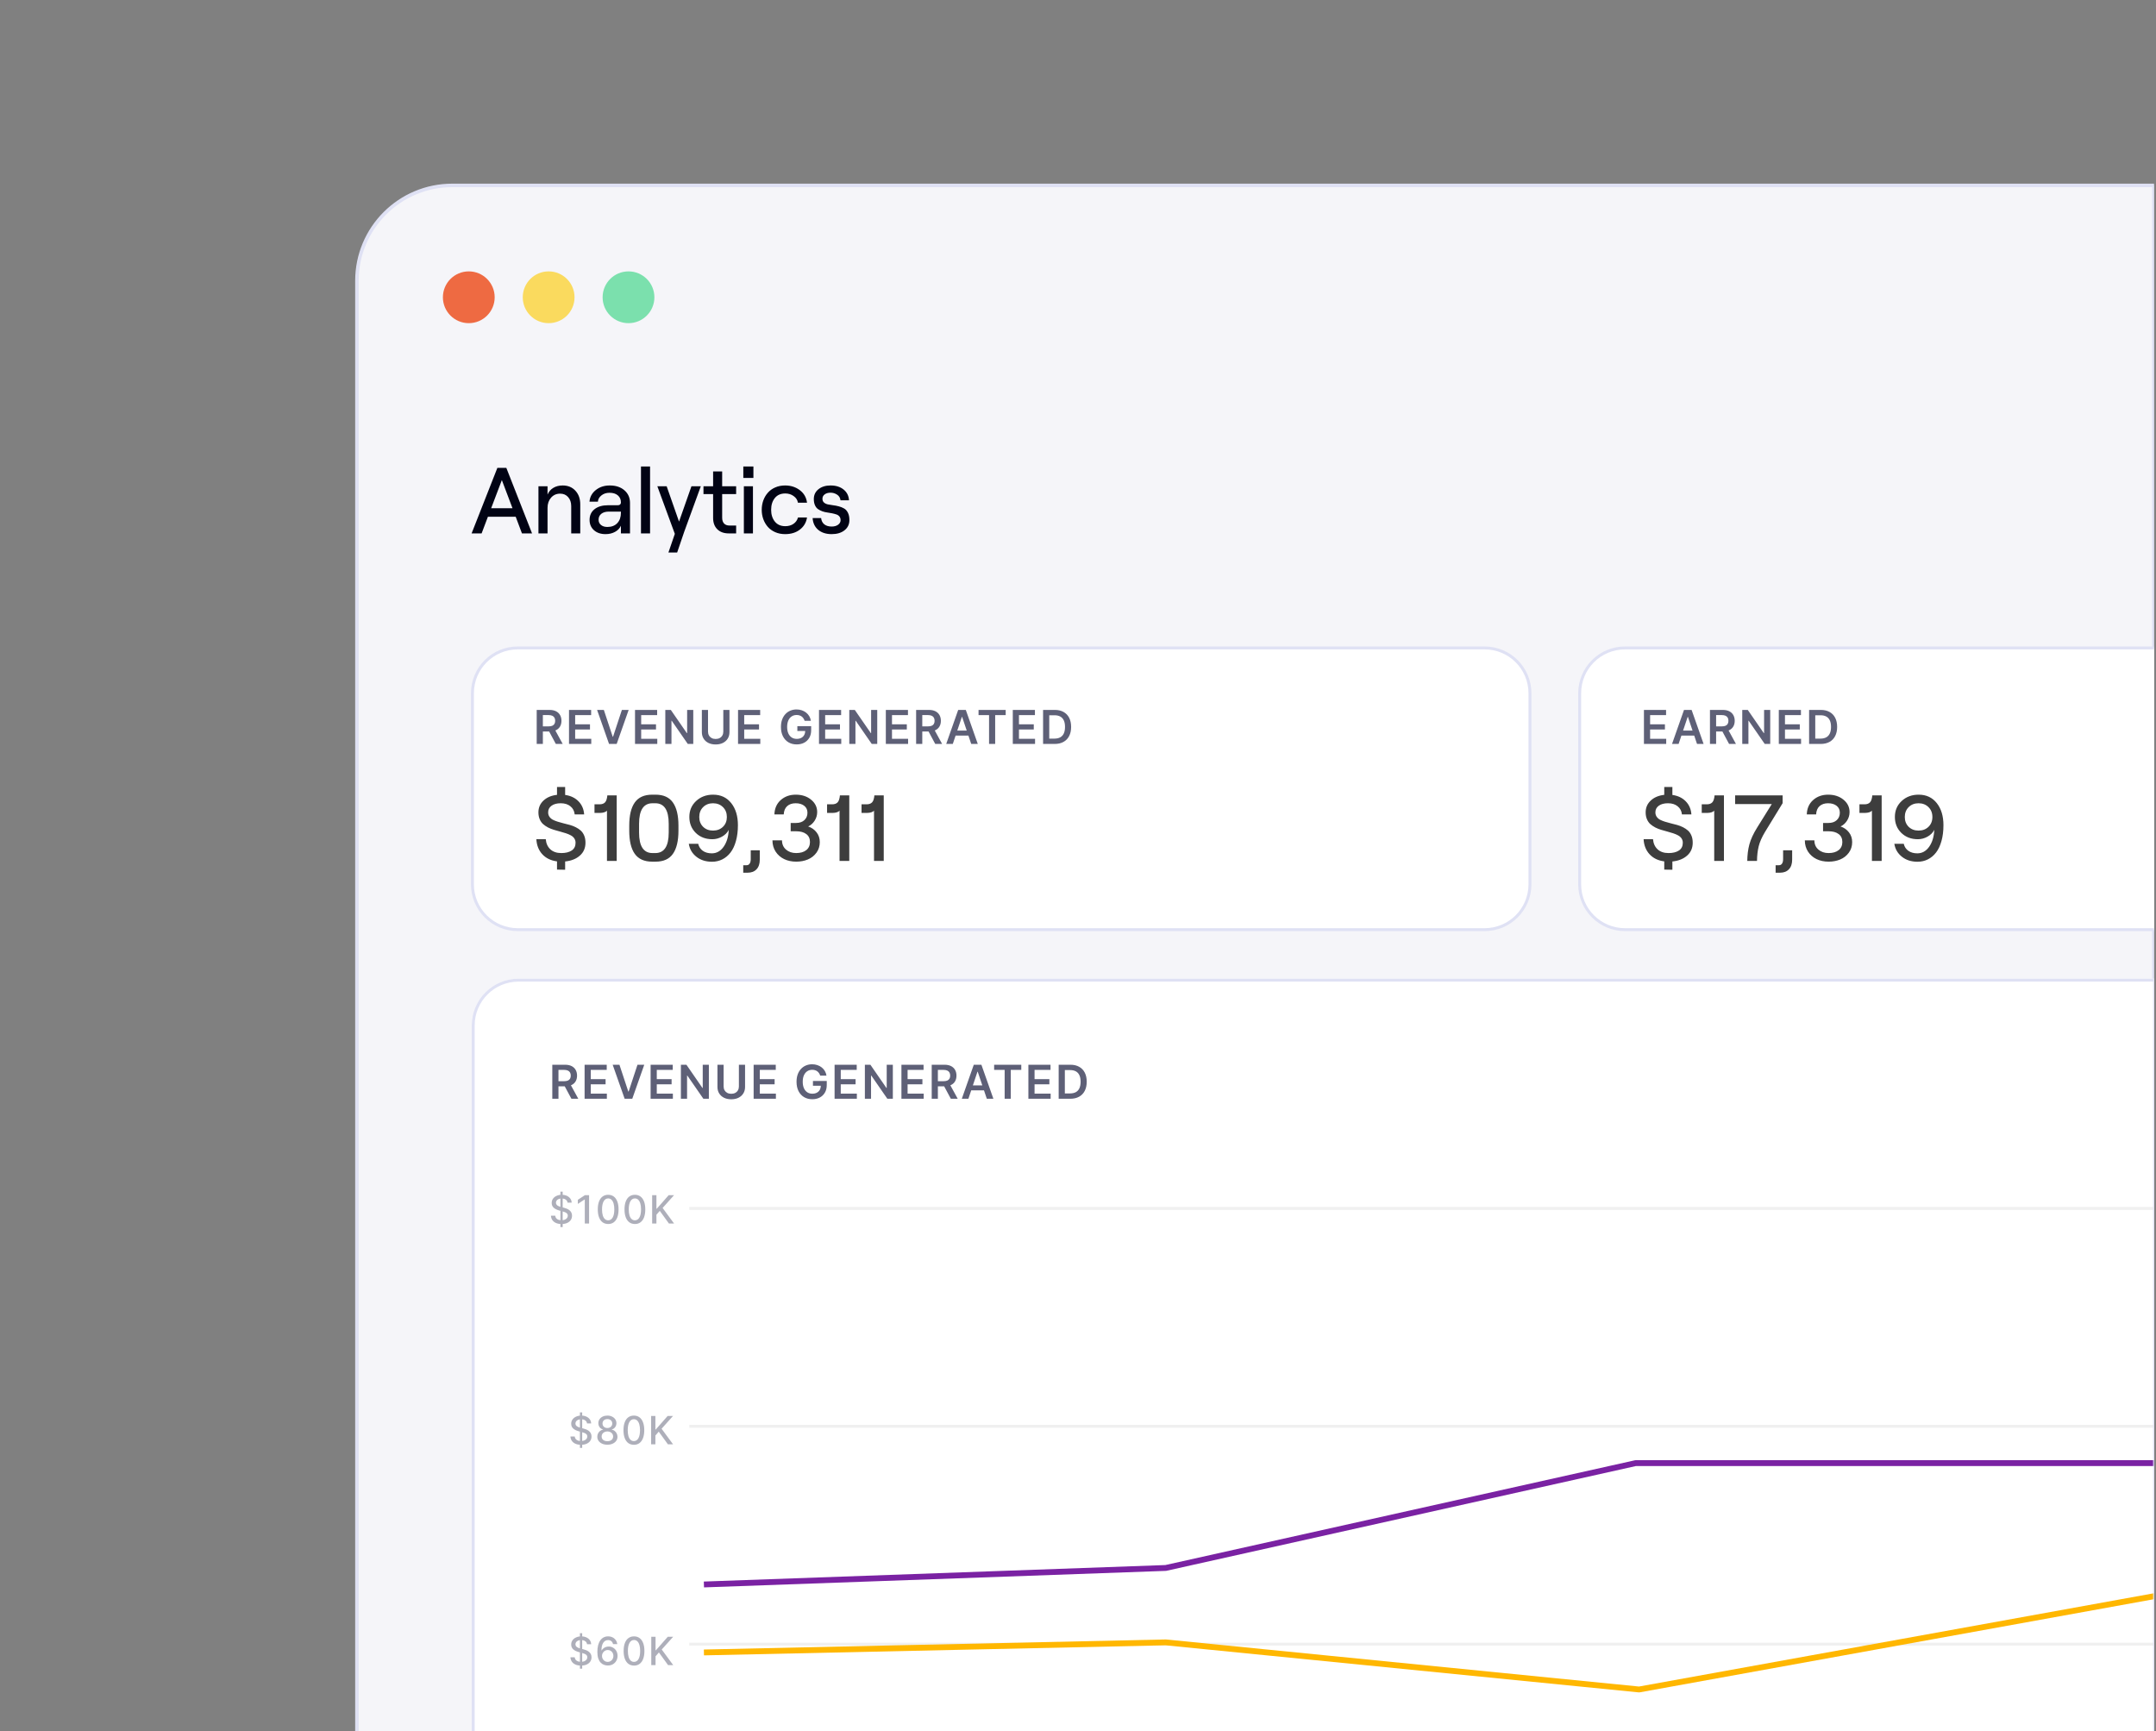 <svg width="553" height="444" viewBox="0 0 553 444" fill="none" xmlns="http://www.w3.org/2000/svg">
<rect x="0" y="0" width="553" height="444" fill="#808080" stroke="none"/>
<g clip-path="url(#clip0_4034_74373)">
<path d="M552.45 48V47.55H552H116C102.497 47.55 91.55 58.497 91.55 72V446V446.45H92H552H552.45V446V48Z" fill="#F5F5F9"/>
<path d="M552.45 48V47.55H552H116C102.497 47.55 91.55 58.497 91.55 72V446V446.45H92H552H552.45V446V48Z" stroke="#DFE1F4" stroke-width="0.9"/>
<path d="M133.878 136.8L132.273 132.523H125.148L123.531 136.8H120.964L127.573 119.995H129.87L136.468 136.8H133.878ZM125.98 130.343H131.452L128.722 123.124L125.98 130.343ZM138.109 136.8V124.706H140.441V126.839C140.761 126.089 141.257 125.515 141.929 125.117C142.609 124.71 143.406 124.507 144.32 124.507C145.679 124.507 146.769 124.956 147.589 125.855C148.417 126.745 148.831 127.913 148.831 129.359V136.8H146.511V129.816C146.511 128.855 146.249 128.081 145.726 127.495C145.21 126.902 144.527 126.605 143.675 126.605C142.73 126.605 141.952 126.949 141.343 127.636C140.741 128.324 140.441 129.195 140.441 130.249V136.8H138.109ZM156.402 124.507C157.956 124.507 159.21 124.921 160.163 125.749C161.116 126.57 161.593 127.652 161.593 128.995V136.8H159.261V134.831C158.972 135.488 158.472 136.011 157.761 136.402C157.05 136.792 156.238 136.988 155.323 136.988C154.089 136.988 153.097 136.652 152.347 135.98C151.597 135.308 151.222 134.429 151.222 133.343C151.222 132.179 151.648 131.261 152.499 130.589C153.351 129.917 154.495 129.581 155.933 129.581H158.452C158.718 129.581 158.917 129.519 159.05 129.394C159.191 129.261 159.261 129.081 159.261 128.855C159.261 128.105 159.003 127.507 158.488 127.062C157.972 126.609 157.253 126.382 156.331 126.382C155.511 126.382 154.82 126.609 154.257 127.062C153.695 127.507 153.394 128.042 153.355 128.667H151.198C151.292 127.472 151.827 126.48 152.804 125.691C153.781 124.902 154.98 124.507 156.402 124.507ZM155.781 135.148C156.874 135.148 157.726 134.82 158.335 134.163C158.952 133.507 159.261 132.617 159.261 131.492V131.21H156.144C155.347 131.21 154.71 131.398 154.234 131.773C153.765 132.148 153.531 132.656 153.531 133.296C153.531 133.851 153.738 134.3 154.152 134.644C154.566 134.98 155.109 135.148 155.781 135.148ZM164.406 136.8V119.644H166.738V136.8H164.406ZM179.757 124.706L175.503 136.367L173.687 141.699H171.448L173.089 136.917L168.601 124.706H170.991L174.167 133.777L177.355 124.706H179.757ZM182.909 120.909H185.23V124.706H188.816V126.722H185.23V132.769C185.23 133.417 185.394 133.917 185.722 134.269C186.05 134.613 186.511 134.784 187.105 134.784H188.816V136.8H186.917C185.683 136.8 184.706 136.449 183.988 135.745C183.269 135.034 182.909 134.066 182.909 132.839V126.722H180.437V124.706H182.909V120.909ZM190.656 119.644H193.245V122.574H190.656V119.644ZM190.796 136.8V124.706H193.128V136.8H190.796ZM201.378 136.988C200.448 136.988 199.601 136.82 198.835 136.484C198.07 136.148 197.437 135.695 196.937 135.124C196.437 134.546 196.05 133.882 195.777 133.132C195.511 132.382 195.378 131.589 195.378 130.753C195.378 129.909 195.511 129.113 195.777 128.363C196.05 127.613 196.437 126.952 196.937 126.382C197.437 125.804 198.07 125.347 198.835 125.011C199.601 124.675 200.448 124.507 201.378 124.507C202.831 124.507 204.089 124.909 205.152 125.714C206.214 126.519 206.827 127.589 206.991 128.925H204.659C204.558 128.245 204.198 127.683 203.581 127.238C202.964 126.784 202.245 126.558 201.425 126.558C200.261 126.558 199.363 126.952 198.73 127.742C198.105 128.523 197.792 129.527 197.792 130.753C197.792 131.972 198.109 132.976 198.741 133.765C199.374 134.554 200.269 134.949 201.425 134.949C202.245 134.949 202.945 134.749 203.523 134.351C204.101 133.952 204.488 133.409 204.683 132.722H206.991C206.796 134.003 206.191 135.034 205.175 135.816C204.167 136.597 202.902 136.988 201.378 136.988ZM213.32 136.988C211.898 136.988 210.745 136.62 209.863 135.886C208.988 135.144 208.511 134.136 208.433 132.863H210.613C210.683 133.558 210.956 134.097 211.433 134.48C211.909 134.855 212.538 135.042 213.32 135.042C213.999 135.042 214.55 134.886 214.972 134.574C215.394 134.261 215.605 133.874 215.605 133.413C215.605 133.031 215.507 132.718 215.312 132.476C215.116 132.226 214.855 132.046 214.527 131.937C214.206 131.827 213.839 131.73 213.425 131.644C213.019 131.558 212.601 131.488 212.171 131.433C211.741 131.378 211.32 131.277 210.906 131.128C210.499 130.972 210.132 130.784 209.804 130.566C209.484 130.339 209.226 130.007 209.031 129.57C208.835 129.132 208.738 128.605 208.738 127.988C208.738 126.949 209.136 126.109 209.933 125.468C210.738 124.827 211.773 124.507 213.038 124.507C214.406 124.507 215.519 124.855 216.378 125.55C217.238 126.245 217.698 127.163 217.761 128.304H215.581C215.503 127.663 215.206 127.179 214.691 126.851C214.183 126.523 213.632 126.359 213.038 126.359C212.413 126.359 211.909 126.503 211.527 126.792C211.144 127.074 210.952 127.449 210.952 127.917C210.952 128.316 211.077 128.632 211.327 128.867C211.585 129.101 211.917 129.265 212.323 129.359C212.73 129.445 213.179 129.519 213.671 129.581C214.163 129.636 214.656 129.73 215.148 129.863C215.64 129.988 216.089 130.167 216.495 130.402C216.902 130.628 217.23 130.992 217.48 131.492C217.738 131.992 217.866 132.617 217.866 133.367C217.866 134.468 217.448 135.347 216.613 136.003C215.784 136.659 214.687 136.988 213.32 136.988Z" fill="#010314"/>
<path d="M132.8 166.175H380.8C387.22 166.175 392.425 171.38 392.425 177.8V226.8C392.425 233.22 387.22 238.425 380.8 238.425H132.8C126.38 238.425 121.175 233.22 121.175 226.8V177.8C121.175 171.38 126.38 166.175 132.8 166.175Z" fill="white"/>
<path d="M132.8 166.175H380.8C387.22 166.175 392.425 171.38 392.425 177.8V226.8C392.425 233.22 387.22 238.425 380.8 238.425H132.8C126.38 238.425 121.175 233.22 121.175 226.8V177.8C121.175 171.38 126.38 166.175 132.8 166.175Z" stroke="#DFE1F4" stroke-width="0.75"/>
<path d="M137.661 190.8V182.073H140.934C141.604 182.073 142.167 182.189 142.621 182.422C143.078 182.655 143.424 182.982 143.657 183.402C143.892 183.82 144.01 184.307 144.01 184.864C144.01 185.424 143.891 185.909 143.652 186.321C143.417 186.73 143.069 187.047 142.608 187.272C142.148 187.493 141.583 187.604 140.912 187.604H138.581V186.292H140.699C141.091 186.292 141.412 186.238 141.662 186.13C141.912 186.019 142.097 185.858 142.216 185.648C142.338 185.435 142.399 185.174 142.399 184.864C142.399 184.554 142.338 184.29 142.216 184.071C142.094 183.85 141.908 183.682 141.658 183.569C141.408 183.452 141.086 183.394 140.691 183.394H139.242V190.8H137.661ZM142.169 186.846L144.33 190.8H142.566L140.444 186.846H142.169ZM145.946 190.8V182.073H151.622V183.398H147.526V185.767H151.328V187.093H147.526V189.475H151.656V190.8H145.946ZM154.882 182.073L157.154 188.942H157.243L159.51 182.073H161.249L158.172 190.8H156.22L153.148 182.073H154.882ZM162.878 190.8V182.073H168.554V183.398H164.459V185.767H168.26V187.093H164.459V189.475H168.588V190.8H162.878ZM177.819 182.073V190.8H176.413L172.301 184.855H172.228V190.8H170.647V182.073H172.062L176.17 188.022H176.247V182.073H177.819ZM185.523 182.073H187.104V187.775C187.104 188.4 186.956 188.949 186.661 189.424C186.368 189.898 185.956 190.269 185.425 190.536C184.894 190.8 184.273 190.932 183.563 190.932C182.85 190.932 182.228 190.8 181.696 190.536C181.165 190.269 180.753 189.898 180.461 189.424C180.168 188.949 180.022 188.4 180.022 187.775V182.073H181.603V187.642C181.603 188.006 181.682 188.33 181.841 188.614C182.003 188.898 182.231 189.121 182.523 189.283C182.816 189.442 183.162 189.522 183.563 189.522C183.964 189.522 184.31 189.442 184.603 189.283C184.898 189.121 185.125 188.898 185.285 188.614C185.444 188.33 185.523 188.006 185.523 187.642V182.073ZM189.303 190.8V182.073H194.979V183.398H190.884V185.767H194.685V187.093H190.884V189.475H195.013V190.8H189.303ZM206.375 184.86C206.304 184.63 206.206 184.424 206.081 184.242C205.959 184.057 205.811 183.9 205.638 183.769C205.467 183.638 205.271 183.54 205.049 183.475C204.828 183.407 204.586 183.373 204.325 183.373C203.856 183.373 203.439 183.49 203.072 183.726C202.706 183.962 202.417 184.309 202.207 184.766C202 185.221 201.896 185.775 201.896 186.428C201.896 187.087 202 187.645 202.207 188.103C202.415 188.56 202.703 188.908 203.072 189.147C203.442 189.382 203.871 189.5 204.359 189.5C204.802 189.5 205.186 189.415 205.51 189.245C205.836 189.074 206.088 188.833 206.264 188.52C206.44 188.205 206.528 187.836 206.528 187.412L206.886 187.468H204.517V186.232H208.058V187.28C208.058 188.027 207.899 188.674 207.581 189.219C207.263 189.765 206.825 190.185 206.268 190.48C205.711 190.773 205.072 190.919 204.351 190.919C203.547 190.919 202.841 190.739 202.233 190.378C201.628 190.015 201.155 189.499 200.814 188.831C200.476 188.161 200.307 187.365 200.307 186.445C200.307 185.74 200.406 185.111 200.605 184.557C200.807 184.003 201.088 183.533 201.449 183.147C201.809 182.757 202.233 182.462 202.719 182.26C203.204 182.056 203.733 181.953 204.304 181.953C204.787 181.953 205.237 182.025 205.655 182.167C206.072 182.306 206.443 182.505 206.767 182.763C207.094 183.022 207.362 183.328 207.572 183.684C207.782 184.039 207.92 184.431 207.986 184.86H206.375ZM210.067 190.8V182.073H215.743V183.398H211.648V185.767H215.449V187.093H211.648V189.475H215.777V190.8H210.067ZM225.008 182.073V190.8H223.601L219.489 184.855H219.417V190.8H217.836V182.073H219.251L223.359 188.022H223.435V182.073H225.008ZM227.21 190.8V182.073H232.887V183.398H228.791V185.767H232.592V187.093H228.791V189.475H232.921V190.8H227.21ZM234.979 190.8V182.073H238.252C238.923 182.073 239.485 182.189 239.94 182.422C240.397 182.655 240.742 182.982 240.975 183.402C241.211 183.82 241.329 184.307 241.329 184.864C241.329 185.424 241.21 185.909 240.971 186.321C240.735 186.73 240.387 187.047 239.927 187.272C239.467 187.493 238.901 187.604 238.231 187.604H235.9V186.292H238.018C238.41 186.292 238.731 186.238 238.981 186.13C239.231 186.019 239.416 185.858 239.535 185.648C239.657 185.435 239.718 185.174 239.718 184.864C239.718 184.554 239.657 184.29 239.535 184.071C239.413 183.85 239.227 183.682 238.977 183.569C238.727 183.452 238.404 183.394 238.009 183.394H236.56V190.8H234.979ZM239.488 186.846L241.648 190.8H239.884L237.762 186.846H239.488ZM244.385 190.8H242.697L245.77 182.073H247.722L250.798 190.8H249.111L246.78 183.863H246.712L244.385 190.8ZM244.44 187.378H249.043V188.648H244.44V187.378ZM250.99 183.398V182.073H257.953V183.398H255.255V190.8H253.687V183.398H250.99ZM259.775 190.8V182.073H265.451V183.398H261.356V185.767H265.157V187.093H261.356V189.475H265.485V190.8H259.775ZM270.501 190.8H267.544V182.073H270.561C271.427 182.073 272.172 182.248 272.794 182.597C273.419 182.944 273.899 183.442 274.234 184.093C274.57 184.743 274.737 185.522 274.737 186.428C274.737 187.337 274.568 188.118 274.23 188.772C273.895 189.425 273.41 189.927 272.777 190.276C272.146 190.625 271.388 190.8 270.501 190.8ZM269.125 189.432H270.425C271.033 189.432 271.54 189.321 271.946 189.1C272.352 188.875 272.658 188.542 272.862 188.098C273.067 187.652 273.169 187.096 273.169 186.428C273.169 185.76 273.067 185.206 272.862 184.766C272.658 184.323 272.355 183.992 271.954 183.773C271.557 183.552 271.062 183.441 270.472 183.441H269.125V189.432Z" fill="#5E6077"/>
<path d="M150.171 216.124C150.171 217.484 149.695 218.585 148.741 219.429C147.796 220.273 146.534 220.777 144.956 220.941V223.062L142.87 223.027V220.917C141.3 220.714 140.046 220.109 139.109 219.101C138.171 218.085 137.659 216.796 137.573 215.234H139.988C140.081 216.327 140.476 217.195 141.171 217.835C141.866 218.468 142.8 218.784 143.972 218.784C145.081 218.784 145.968 218.566 146.632 218.128C147.296 217.683 147.628 217.023 147.628 216.148C147.628 215.718 147.519 215.343 147.3 215.023C147.081 214.702 146.788 214.445 146.421 214.249C146.054 214.046 145.632 213.866 145.156 213.71C144.679 213.554 144.175 213.406 143.644 213.265C143.12 213.124 142.597 212.976 142.073 212.82C141.55 212.663 141.05 212.464 140.573 212.222C140.097 211.972 139.675 211.687 139.308 211.366C138.941 211.038 138.648 210.616 138.429 210.101C138.21 209.585 138.101 208.999 138.101 208.343C138.101 207.14 138.534 206.132 139.402 205.32C140.277 204.499 141.433 204.011 142.87 203.855V201.839H144.956V203.878C146.363 204.074 147.503 204.616 148.378 205.507C149.253 206.398 149.738 207.519 149.831 208.87H147.406C147.32 208.003 146.956 207.312 146.316 206.796C145.683 206.273 144.855 206.011 143.831 206.011C142.831 206.011 142.042 206.222 141.464 206.644C140.886 207.066 140.597 207.632 140.597 208.343C140.597 208.773 140.706 209.148 140.925 209.468C141.144 209.788 141.437 210.046 141.804 210.241C142.171 210.429 142.593 210.597 143.07 210.745C143.554 210.894 144.058 211.034 144.581 211.167C145.113 211.292 145.644 211.429 146.175 211.577C146.706 211.726 147.21 211.921 147.687 212.163C148.171 212.406 148.597 212.691 148.964 213.019C149.331 213.347 149.624 213.777 149.843 214.308C150.062 214.831 150.171 215.437 150.171 216.124ZM158.181 203.995V220.8H155.685V207.886C155.56 208.074 155.329 208.222 154.993 208.331C154.665 208.433 154.325 208.484 153.974 208.484H152.485V206.281H153.786C154.403 206.281 154.868 206.116 155.181 205.788C155.501 205.46 155.7 204.863 155.778 203.995H158.181ZM167.28 220.988C165.257 220.988 163.768 220.32 162.815 218.984C161.87 217.648 161.397 215.667 161.397 213.042V211.753C161.397 209.128 161.87 207.148 162.815 205.812C163.768 204.476 165.257 203.808 167.28 203.808H168.147C170.178 203.808 171.663 204.48 172.6 205.824C173.546 207.159 174.018 209.136 174.018 211.753V213.042C174.018 215.659 173.546 217.64 172.6 218.984C171.663 220.32 170.178 220.988 168.147 220.988H167.28ZM167.374 218.784H168.077C170.374 218.784 171.522 217.031 171.522 213.523V211.273C171.522 207.765 170.374 206.011 168.077 206.011H167.374C165.069 206.011 163.917 207.765 163.917 211.273V213.523C163.917 217.031 165.069 218.784 167.374 218.784ZM182.719 215.234C180.993 215.234 179.575 214.695 178.465 213.616C177.364 212.531 176.813 211.163 176.813 209.515C176.813 207.874 177.391 206.515 178.547 205.437C179.711 204.351 181.165 203.808 182.907 203.808C184.868 203.808 186.418 204.531 187.559 205.976C188.7 207.413 189.27 209.3 189.27 211.636C189.27 213.136 189.102 214.484 188.766 215.679C188.438 216.874 187.977 217.859 187.383 218.632C186.79 219.406 186.086 219.995 185.274 220.402C184.469 220.808 183.583 221.011 182.614 221.011C181.02 221.011 179.684 220.581 178.606 219.722C177.528 218.863 176.883 217.757 176.672 216.406H179.086C179.258 217.163 179.649 217.761 180.258 218.199C180.876 218.636 181.645 218.855 182.567 218.855C183.801 218.855 184.817 218.288 185.614 217.156C186.411 216.015 186.844 214.574 186.915 212.831C186.571 213.534 186.001 214.113 185.204 214.566C184.415 215.011 183.586 215.234 182.719 215.234ZM182.883 206.011C181.852 206.011 181.004 206.343 180.34 207.007C179.684 207.663 179.356 208.507 179.356 209.538C179.356 210.554 179.684 211.39 180.34 212.046C181.004 212.695 181.852 213.019 182.883 213.019C183.922 213.019 184.774 212.695 185.438 212.046C186.102 211.398 186.434 210.562 186.434 209.538C186.434 208.507 186.102 207.663 185.438 207.007C184.774 206.343 183.922 206.011 182.883 206.011ZM190.635 221.902H191.502C191.838 221.902 192.096 221.765 192.276 221.491C192.463 221.226 192.557 220.843 192.557 220.343V218.07H194.877V220.484C194.877 221.546 194.6 222.366 194.045 222.945C193.498 223.531 192.729 223.824 191.737 223.824H190.635V221.902ZM204.223 220.988C203.082 220.988 202.051 220.769 201.129 220.331C200.215 219.886 199.484 219.245 198.938 218.409C198.398 217.566 198.129 216.601 198.129 215.515H200.578C200.578 216.507 200.922 217.3 201.609 217.894C202.297 218.488 203.168 218.784 204.223 218.784C205.309 218.784 206.168 218.534 206.801 218.034C207.434 217.527 207.75 216.831 207.75 215.949C207.75 215.058 207.434 214.378 206.801 213.909C206.176 213.433 205.316 213.195 204.223 213.195H202.805V211.062H204.199C205.09 211.062 205.797 210.82 206.32 210.335C206.844 209.843 207.106 209.21 207.106 208.437C207.106 207.687 206.832 207.097 206.285 206.667C205.738 206.23 205.004 206.011 204.082 206.011C203.176 206.011 202.449 206.257 201.902 206.749C201.363 207.241 201.07 207.949 201.023 208.87H198.633C198.68 207.339 199.219 206.113 200.25 205.191C201.289 204.269 202.574 203.808 204.106 203.808C205.684 203.808 206.992 204.234 208.031 205.085C209.078 205.937 209.602 206.999 209.602 208.273C209.602 209.077 209.383 209.816 208.945 210.488C208.516 211.152 207.965 211.644 207.293 211.964C208.184 212.261 208.902 212.765 209.449 213.476C209.996 214.179 210.27 215.011 210.27 215.972C210.27 217.011 209.984 217.917 209.414 218.691C208.852 219.464 208.117 220.042 207.211 220.425C206.313 220.8 205.316 220.988 204.223 220.988ZM217.834 203.995V220.8H215.338V207.886C215.213 208.074 214.982 208.222 214.646 208.331C214.318 208.433 213.978 208.484 213.627 208.484H212.138V206.281H213.439C214.056 206.281 214.521 206.116 214.834 205.788C215.154 205.46 215.353 204.863 215.431 203.995H217.834ZM226.675 203.995V220.8H224.179V207.886C224.054 208.074 223.824 208.222 223.488 208.331C223.16 208.433 222.82 208.484 222.468 208.484H220.98V206.281H222.281C222.898 206.281 223.363 206.116 223.675 205.788C223.996 205.46 224.195 204.863 224.273 203.995H226.675Z" fill="#3D3D3D"/>
<path d="M416.8 166.175H664.8C671.22 166.175 676.425 171.38 676.425 177.8V226.8C676.425 233.22 671.22 238.425 664.8 238.425H416.8C410.38 238.425 405.175 233.22 405.175 226.8V177.8C405.175 171.38 410.38 166.175 416.8 166.175Z" fill="white"/>
<path d="M416.8 166.175H664.8C671.22 166.175 676.425 171.38 676.425 177.8V226.8C676.425 233.22 671.22 238.425 664.8 238.425H416.8C410.38 238.425 405.175 233.22 405.175 226.8V177.8C405.175 171.38 410.38 166.175 416.8 166.175Z" stroke="#DFE1F4" stroke-width="0.75"/>
<path d="M421.661 190.8V182.073H427.337V183.398H423.242V185.767H427.043V187.093H423.242V189.475H427.371V190.8H421.661ZM430.551 190.8H428.863L431.936 182.073H433.887L436.964 190.8H435.276L432.946 183.863H432.877L430.551 190.8ZM430.606 187.378H435.208V188.648H430.606V187.378ZM438.593 190.8V182.073H441.866C442.537 182.073 443.099 182.189 443.554 182.422C444.011 182.655 444.356 182.982 444.589 183.402C444.825 183.82 444.943 184.307 444.943 184.864C444.943 185.424 444.824 185.909 444.585 186.321C444.349 186.73 444.001 187.047 443.541 187.272C443.081 187.493 442.515 187.604 441.845 187.604H439.514V186.292H441.632C442.024 186.292 442.345 186.238 442.595 186.13C442.845 186.019 443.03 185.858 443.149 185.648C443.271 185.435 443.332 185.174 443.332 184.864C443.332 184.554 443.271 184.29 443.149 184.071C443.027 183.85 442.841 183.682 442.591 183.569C442.341 183.452 442.018 183.394 441.623 183.394H440.174V190.8H438.593ZM443.102 186.846L445.263 190.8H443.498L441.376 186.846H443.102ZM454.05 182.073V190.8H452.644L448.532 184.855H448.459V190.8H446.878V182.073H448.293L452.401 188.022H452.478V182.073H454.05ZM456.253 190.8V182.073H461.929V183.398H457.834V185.767H461.635V187.093H457.834V189.475H461.963V190.8H456.253ZM466.979 190.8H464.022V182.073H467.039C467.905 182.073 468.65 182.248 469.272 182.597C469.897 182.944 470.377 183.442 470.712 184.093C471.047 184.743 471.215 185.522 471.215 186.428C471.215 187.337 471.046 188.118 470.708 188.772C470.373 189.425 469.888 189.927 469.255 190.276C468.624 190.625 467.866 190.8 466.979 190.8ZM465.603 189.432H466.902C467.51 189.432 468.018 189.321 468.424 189.1C468.83 188.875 469.135 188.542 469.34 188.098C469.545 187.652 469.647 187.096 469.647 186.428C469.647 185.76 469.545 185.206 469.34 184.766C469.135 184.323 468.833 183.992 468.432 183.773C468.035 183.552 467.54 183.441 466.949 183.441H465.603V189.432Z" fill="#5E6077"/>
<path d="M434.171 216.124C434.171 217.484 433.695 218.585 432.741 219.429C431.796 220.273 430.534 220.777 428.956 220.941V223.062L426.87 223.027V220.917C425.3 220.714 424.046 220.109 423.109 219.101C422.171 218.085 421.659 216.796 421.573 215.234H423.988C424.081 216.327 424.476 217.195 425.171 217.835C425.866 218.468 426.8 218.784 427.972 218.784C429.081 218.784 429.968 218.566 430.632 218.128C431.296 217.683 431.628 217.023 431.628 216.148C431.628 215.718 431.519 215.343 431.3 215.023C431.081 214.702 430.788 214.445 430.421 214.249C430.054 214.046 429.632 213.866 429.156 213.71C428.679 213.554 428.175 213.406 427.644 213.265C427.12 213.124 426.597 212.976 426.073 212.82C425.55 212.663 425.05 212.464 424.573 212.222C424.097 211.972 423.675 211.687 423.308 211.366C422.941 211.038 422.648 210.616 422.429 210.101C422.21 209.585 422.101 208.999 422.101 208.343C422.101 207.14 422.534 206.132 423.402 205.32C424.277 204.499 425.433 204.011 426.87 203.855V201.839H428.956V203.878C430.363 204.074 431.503 204.616 432.378 205.507C433.253 206.398 433.738 207.519 433.831 208.87H431.406C431.32 208.003 430.956 207.312 430.316 206.796C429.683 206.273 428.855 206.011 427.831 206.011C426.831 206.011 426.042 206.222 425.464 206.644C424.886 207.066 424.597 207.632 424.597 208.343C424.597 208.773 424.706 209.148 424.925 209.468C425.144 209.788 425.437 210.046 425.804 210.241C426.171 210.429 426.593 210.597 427.07 210.745C427.554 210.894 428.058 211.034 428.581 211.167C429.113 211.292 429.644 211.429 430.175 211.577C430.706 211.726 431.21 211.921 431.687 212.163C432.171 212.406 432.597 212.691 432.964 213.019C433.331 213.347 433.624 213.777 433.843 214.308C434.062 214.831 434.171 215.437 434.171 216.124ZM442.181 203.995V220.8H439.685V207.886C439.56 208.074 439.329 208.222 438.993 208.331C438.665 208.433 438.325 208.484 437.974 208.484H436.485V206.281H437.786C438.403 206.281 438.868 206.116 439.181 205.788C439.501 205.46 439.7 204.863 439.778 203.995H442.181ZM448.163 220.8C448.178 219.277 448.358 217.866 448.702 216.57C449.046 215.273 449.714 213.827 450.706 212.234L454.456 206.21H445.046V203.995H457.233V205.988L452.721 213.359C451.909 214.702 451.366 215.933 451.093 217.05C450.819 218.167 450.675 219.417 450.659 220.8H448.163ZM455.434 221.902H456.301C456.637 221.902 456.895 221.765 457.075 221.491C457.262 221.226 457.356 220.843 457.356 220.343V218.07H459.676V220.484C459.676 221.546 459.399 222.366 458.844 222.945C458.297 223.531 457.528 223.824 456.536 223.824H455.434V221.902ZM469.022 220.988C467.881 220.988 466.85 220.769 465.928 220.331C465.014 219.886 464.283 219.245 463.737 218.409C463.198 217.566 462.928 216.601 462.928 215.515H465.377C465.377 216.507 465.721 217.3 466.408 217.894C467.096 218.488 467.967 218.784 469.022 218.784C470.108 218.784 470.967 218.534 471.6 218.034C472.233 217.527 472.549 216.831 472.549 215.949C472.549 215.058 472.233 214.378 471.6 213.909C470.975 213.433 470.116 213.195 469.022 213.195H467.604V211.062H468.998C469.889 211.062 470.596 210.82 471.119 210.335C471.643 209.843 471.905 209.21 471.905 208.437C471.905 207.687 471.631 207.097 471.084 206.667C470.537 206.23 469.803 206.011 468.881 206.011C467.975 206.011 467.248 206.257 466.701 206.749C466.162 207.241 465.869 207.949 465.823 208.87H463.432C463.479 207.339 464.018 206.113 465.049 205.191C466.088 204.269 467.373 203.808 468.905 203.808C470.483 203.808 471.791 204.234 472.83 205.085C473.877 205.937 474.401 206.999 474.401 208.273C474.401 209.077 474.182 209.816 473.744 210.488C473.315 211.152 472.764 211.644 472.092 211.964C472.983 212.261 473.701 212.765 474.248 213.476C474.795 214.179 475.069 215.011 475.069 215.972C475.069 217.011 474.783 217.917 474.213 218.691C473.651 219.464 472.916 220.042 472.01 220.425C471.112 220.8 470.116 220.988 469.022 220.988ZM482.633 203.995V220.8H480.137V207.886C480.012 208.074 479.781 208.222 479.445 208.331C479.117 208.433 478.777 208.484 478.426 208.484H476.938V206.281H478.238C478.856 206.281 479.32 206.116 479.633 205.788C479.953 205.46 480.152 204.863 480.231 203.995H482.633ZM491.931 215.234C490.205 215.234 488.787 214.695 487.678 213.616C486.576 212.531 486.025 211.163 486.025 209.515C486.025 207.874 486.603 206.515 487.76 205.437C488.924 204.351 490.377 203.808 492.119 203.808C494.08 203.808 495.631 204.531 496.771 205.976C497.912 207.413 498.482 209.3 498.482 211.636C498.482 213.136 498.314 214.484 497.978 215.679C497.65 216.874 497.189 217.859 496.596 218.632C496.002 219.406 495.299 219.995 494.486 220.402C493.681 220.808 492.795 221.011 491.826 221.011C490.232 221.011 488.896 220.581 487.818 219.722C486.74 218.863 486.096 217.757 485.885 216.406H488.299C488.471 217.163 488.861 217.761 489.471 218.199C490.088 218.636 490.857 218.855 491.779 218.855C493.013 218.855 494.029 218.288 494.826 217.156C495.623 216.015 496.056 214.574 496.127 212.831C495.783 213.534 495.213 214.113 494.416 214.566C493.627 215.011 492.799 215.234 491.931 215.234ZM492.096 206.011C491.064 206.011 490.217 206.343 489.553 207.007C488.896 207.663 488.568 208.507 488.568 209.538C488.568 210.554 488.896 211.39 489.553 212.046C490.217 212.695 491.064 213.019 492.096 213.019C493.135 213.019 493.986 212.695 494.65 212.046C495.314 211.398 495.646 210.562 495.646 209.538C495.646 208.507 495.314 207.663 494.65 207.007C493.986 206.343 493.135 206.011 492.096 206.011Z" fill="#3D3D3D"/>
<g clip-path="url(#clip1_4034_74373)">
<path d="M121 263C121 256.373 126.373 251 133 251H553V446H121V263Z" fill="white"/>
<path d="M141.661 281.8V273.073H144.934C145.604 273.073 146.167 273.189 146.621 273.422C147.078 273.655 147.424 273.982 147.657 274.402C147.892 274.82 148.01 275.307 148.01 275.864C148.01 276.424 147.891 276.909 147.652 277.321C147.417 277.73 147.069 278.047 146.608 278.272C146.148 278.493 145.583 278.604 144.912 278.604H142.581V277.292H144.699C145.091 277.292 145.412 277.238 145.662 277.13C145.912 277.019 146.097 276.858 146.216 276.648C146.338 276.435 146.399 276.174 146.399 275.864C146.399 275.554 146.338 275.29 146.216 275.071C146.094 274.85 145.908 274.682 145.658 274.569C145.408 274.452 145.086 274.394 144.691 274.394H143.242V281.8H141.661ZM146.169 277.846L148.33 281.8H146.566L144.444 277.846H146.169ZM149.946 281.8V273.073H155.622V274.398H151.526V276.767H155.328V278.093H151.526V280.475H155.656V281.8H149.946ZM158.882 273.073L161.154 279.942H161.243L163.51 273.073H165.249L162.172 281.8H160.22L157.148 273.073H158.882ZM166.878 281.8V273.073H172.554V274.398H168.459V276.767H172.26V278.093H168.459V280.475H172.588V281.8H166.878ZM181.819 273.073V281.8H180.413L176.301 275.855H176.228V281.8H174.647V273.073H176.062L180.17 279.022H180.247V273.073H181.819ZM189.523 273.073H191.104V278.775C191.104 279.4 190.956 279.949 190.661 280.424C190.368 280.898 189.956 281.269 189.425 281.536C188.894 281.8 188.273 281.932 187.563 281.932C186.85 281.932 186.228 281.8 185.696 281.536C185.165 281.269 184.753 280.898 184.461 280.424C184.168 279.949 184.022 279.4 184.022 278.775V273.073H185.603V278.642C185.603 279.006 185.682 279.33 185.841 279.614C186.003 279.898 186.231 280.121 186.523 280.283C186.816 280.442 187.162 280.522 187.563 280.522C187.964 280.522 188.31 280.442 188.603 280.283C188.898 280.121 189.125 279.898 189.285 279.614C189.444 279.33 189.523 279.006 189.523 278.642V273.073ZM193.303 281.8V273.073H198.979V274.398H194.884V276.767H198.685V278.093H194.884V280.475H199.013V281.8H193.303ZM210.375 275.86C210.304 275.63 210.206 275.424 210.081 275.242C209.959 275.057 209.811 274.9 209.638 274.769C209.467 274.638 209.271 274.54 209.049 274.475C208.828 274.407 208.586 274.373 208.325 274.373C207.856 274.373 207.439 274.49 207.072 274.726C206.706 274.962 206.417 275.309 206.207 275.766C206 276.221 205.896 276.775 205.896 277.428C205.896 278.087 206 278.645 206.207 279.103C206.415 279.56 206.703 279.908 207.072 280.147C207.442 280.382 207.871 280.5 208.359 280.5C208.802 280.5 209.186 280.415 209.51 280.245C209.836 280.074 210.088 279.833 210.264 279.52C210.44 279.205 210.528 278.836 210.528 278.412L210.886 278.468H208.517V277.232H212.058V278.28C212.058 279.027 211.899 279.674 211.581 280.219C211.263 280.765 210.825 281.185 210.268 281.48C209.711 281.773 209.072 281.919 208.351 281.919C207.547 281.919 206.841 281.739 206.233 281.378C205.628 281.015 205.155 280.499 204.814 279.831C204.476 279.161 204.307 278.365 204.307 277.445C204.307 276.74 204.406 276.111 204.605 275.557C204.807 275.003 205.088 274.533 205.449 274.147C205.809 273.757 206.233 273.462 206.719 273.26C207.204 273.056 207.733 272.953 208.304 272.953C208.787 272.953 209.237 273.025 209.655 273.167C210.072 273.306 210.443 273.505 210.767 273.763C211.094 274.022 211.362 274.328 211.572 274.684C211.782 275.039 211.92 275.431 211.986 275.86H210.375ZM214.067 281.8V273.073H219.743V274.398H215.648V276.767H219.449V278.093H215.648V280.475H219.777V281.8H214.067ZM229.008 273.073V281.8H227.601L223.489 275.855H223.417V281.8H221.836V273.073H223.251L227.359 279.022H227.435V273.073H229.008ZM231.21 281.8V273.073H236.887V274.398H232.791V276.767H236.592V278.093H232.791V280.475H236.921V281.8H231.21ZM238.979 281.8V273.073H242.252C242.923 273.073 243.485 273.189 243.94 273.422C244.397 273.655 244.742 273.982 244.975 274.402C245.211 274.82 245.329 275.307 245.329 275.864C245.329 276.424 245.21 276.909 244.971 277.321C244.735 277.73 244.387 278.047 243.927 278.272C243.467 278.493 242.901 278.604 242.231 278.604H239.9V277.292H242.018C242.41 277.292 242.731 277.238 242.981 277.13C243.231 277.019 243.416 276.858 243.535 276.648C243.657 276.435 243.718 276.174 243.718 275.864C243.718 275.554 243.657 275.29 243.535 275.071C243.413 274.85 243.227 274.682 242.977 274.569C242.727 274.452 242.404 274.394 242.009 274.394H240.56V281.8H238.979ZM243.488 277.846L245.648 281.8H243.884L241.762 277.846H243.488ZM248.385 281.8H246.697L249.77 273.073H251.722L254.798 281.8H253.111L250.78 274.863H250.712L248.385 281.8ZM248.44 278.378H253.043V279.648H248.44V278.378ZM254.99 274.398V273.073H261.953V274.398H259.255V281.8H257.687V274.398H254.99ZM263.775 281.8V273.073H269.451V274.398H265.356V276.767H269.157V278.093H265.356V280.475H269.485V281.8H263.775ZM274.501 281.8H271.544V273.073H274.561C275.427 273.073 276.172 273.248 276.794 273.597C277.419 273.944 277.899 274.442 278.234 275.093C278.57 275.743 278.737 276.522 278.737 277.428C278.737 278.337 278.568 279.118 278.23 279.772C277.895 280.425 277.41 280.927 276.777 281.276C276.146 281.625 275.388 281.8 274.501 281.8ZM273.125 280.432H274.425C275.033 280.432 275.54 280.321 275.946 280.1C276.352 279.875 276.658 279.542 276.862 279.098C277.067 278.652 277.169 278.096 277.169 277.428C277.169 276.76 277.067 276.206 276.862 275.766C276.658 275.323 276.355 274.992 275.954 274.773C275.557 274.552 275.062 274.441 274.472 274.441H273.125V280.432Z" fill="#5E6077"/>
<path opacity="0.5" d="M143.744 314.709V305.618H144.326V314.709H143.744ZM145.566 308.438C145.528 308.102 145.372 307.841 145.097 307.657C144.822 307.47 144.477 307.376 144.06 307.376C143.762 307.376 143.504 307.423 143.286 307.518C143.068 307.61 142.899 307.738 142.778 307.902C142.66 308.063 142.6 308.246 142.6 308.452C142.6 308.625 142.641 308.774 142.721 308.9C142.804 309.025 142.912 309.13 143.044 309.216C143.179 309.298 143.324 309.368 143.478 309.425C143.631 309.48 143.779 309.525 143.921 309.56L144.632 309.745C144.864 309.801 145.102 309.878 145.346 309.976C145.589 310.073 145.815 310.2 146.024 310.359C146.232 310.518 146.4 310.714 146.528 310.949C146.658 311.183 146.723 311.463 146.723 311.79C146.723 312.202 146.617 312.568 146.404 312.887C146.193 313.207 145.886 313.459 145.484 313.644C145.084 313.828 144.6 313.921 144.032 313.921C143.487 313.921 143.016 313.834 142.618 313.662C142.221 313.489 141.909 313.244 141.684 312.926C141.459 312.607 141.335 312.228 141.311 311.79H142.412C142.434 312.053 142.519 312.272 142.668 312.447C142.819 312.62 143.012 312.749 143.247 312.834C143.484 312.917 143.743 312.958 144.024 312.958C144.335 312.958 144.61 312.91 144.852 312.813C145.096 312.713 145.288 312.576 145.427 312.401C145.567 312.223 145.637 312.016 145.637 311.779C145.637 311.564 145.575 311.388 145.452 311.25C145.331 311.113 145.167 310.999 144.958 310.909C144.752 310.819 144.519 310.74 144.259 310.672L143.399 310.437C142.817 310.279 142.355 310.045 142.015 309.738C141.676 309.43 141.507 309.023 141.507 308.516C141.507 308.097 141.62 307.731 141.848 307.419C142.075 307.106 142.383 306.864 142.771 306.691C143.159 306.516 143.597 306.428 144.085 306.428C144.577 306.428 145.012 306.514 145.388 306.687C145.767 306.86 146.065 307.098 146.283 307.401C146.501 307.702 146.614 308.047 146.624 308.438H145.566ZM151.094 306.527V313.8H149.994V307.628H149.951L148.211 308.765V307.713L150.026 306.527H151.094ZM155.994 313.921C155.433 313.918 154.953 313.77 154.555 313.477C154.158 313.183 153.854 312.756 153.643 312.195C153.432 311.634 153.327 310.958 153.327 310.167C153.327 309.379 153.432 308.705 153.643 308.147C153.856 307.588 154.161 307.162 154.559 306.868C154.959 306.575 155.437 306.428 155.994 306.428C156.55 306.428 157.027 306.576 157.425 306.872C157.823 307.165 158.127 307.592 158.337 308.15C158.551 308.707 158.657 309.379 158.657 310.167C158.657 310.96 158.552 311.637 158.341 312.199C158.13 312.757 157.826 313.185 157.428 313.48C157.031 313.774 156.552 313.921 155.994 313.921ZM155.994 312.973C156.486 312.973 156.871 312.732 157.148 312.252C157.427 311.771 157.567 311.076 157.567 310.167C157.567 309.564 157.503 309.053 157.375 308.637C157.25 308.218 157.069 307.9 156.832 307.685C156.597 307.467 156.318 307.358 155.994 307.358C155.504 307.358 155.119 307.6 154.84 308.083C154.56 308.566 154.419 309.261 154.417 310.167C154.417 310.773 154.48 311.286 154.605 311.705C154.733 312.122 154.914 312.438 155.149 312.653C155.383 312.866 155.665 312.973 155.994 312.973ZM162.849 313.921C162.288 313.918 161.808 313.77 161.411 313.477C161.013 313.183 160.709 312.756 160.498 312.195C160.287 311.634 160.182 310.958 160.182 310.167C160.182 309.379 160.287 308.705 160.498 308.147C160.711 307.588 161.016 307.162 161.414 306.868C161.814 306.575 162.292 306.428 162.849 306.428C163.405 306.428 163.882 306.576 164.28 306.872C164.678 307.165 164.982 307.592 165.193 308.15C165.406 308.707 165.512 309.379 165.512 310.167C165.512 310.96 165.407 311.637 165.196 312.199C164.985 312.757 164.681 313.185 164.283 313.48C163.886 313.774 163.407 313.921 162.849 313.921ZM162.849 312.973C163.341 312.973 163.726 312.732 164.003 312.252C164.282 311.771 164.422 311.076 164.422 310.167C164.422 309.564 164.358 309.053 164.23 308.637C164.105 308.218 163.924 307.9 163.687 307.685C163.452 307.467 163.173 307.358 162.849 307.358C162.359 307.358 161.974 307.6 161.695 308.083C161.415 308.566 161.274 309.261 161.272 310.167C161.272 310.773 161.335 311.286 161.46 311.705C161.588 312.122 161.769 312.438 162.004 312.653C162.238 312.866 162.52 312.973 162.849 312.973ZM167.271 313.8V306.527H168.369V310H168.457L171.508 306.527H172.889L169.956 309.801L172.9 313.8H171.579L169.228 310.551L168.369 311.538V313.8H167.271Z" fill="#5E6077"/>
<path opacity="0.5" d="M148.744 371.334V362.243H149.326V371.334H148.744ZM150.566 365.063C150.528 364.727 150.372 364.466 150.097 364.282C149.822 364.095 149.477 364.001 149.06 364.001C148.762 364.001 148.504 364.048 148.286 364.143C148.068 364.235 147.899 364.363 147.778 364.527C147.66 364.688 147.6 364.871 147.6 365.077C147.6 365.25 147.641 365.399 147.721 365.525C147.804 365.65 147.912 365.755 148.044 365.841C148.179 365.923 148.324 365.993 148.478 366.05C148.631 366.105 148.779 366.15 148.921 366.185L149.632 366.37C149.864 366.426 150.102 366.503 150.346 366.601C150.589 366.698 150.815 366.825 151.024 366.984C151.232 367.143 151.4 367.339 151.528 367.574C151.658 367.808 151.723 368.088 151.723 368.415C151.723 368.827 151.617 369.193 151.404 369.512C151.193 369.832 150.886 370.084 150.484 370.269C150.084 370.453 149.6 370.546 149.032 370.546C148.487 370.546 148.016 370.459 147.618 370.287C147.221 370.114 146.909 369.869 146.684 369.551C146.459 369.232 146.335 368.853 146.311 368.415H147.412C147.434 368.678 147.519 368.897 147.668 369.072C147.819 369.245 148.012 369.374 148.247 369.459C148.484 369.542 148.743 369.583 149.024 369.583C149.335 369.583 149.61 369.535 149.852 369.438C150.096 369.338 150.288 369.201 150.427 369.026C150.567 368.848 150.637 368.641 150.637 368.404C150.637 368.189 150.575 368.013 150.452 367.875C150.331 367.738 150.167 367.624 149.958 367.534C149.752 367.444 149.519 367.365 149.259 367.297L148.399 367.062C147.817 366.904 147.355 366.67 147.015 366.363C146.676 366.055 146.507 365.648 146.507 365.141C146.507 364.722 146.62 364.356 146.848 364.044C147.075 363.731 147.383 363.489 147.771 363.316C148.159 363.141 148.597 363.053 149.085 363.053C149.577 363.053 150.012 363.139 150.388 363.312C150.767 363.485 151.065 363.723 151.283 364.026C151.501 364.327 151.614 364.672 151.624 365.063H150.566ZM155.793 370.525C155.284 370.525 154.834 370.437 154.443 370.262C154.055 370.087 153.751 369.845 153.53 369.537C153.31 369.23 153.201 368.879 153.204 368.486C153.201 368.178 153.264 367.895 153.392 367.637C153.522 367.377 153.699 367.16 153.921 366.988C154.144 366.812 154.392 366.701 154.667 366.654V366.611C154.305 366.524 154.015 366.329 153.797 366.029C153.579 365.728 153.471 365.382 153.474 364.992C153.471 364.62 153.57 364.289 153.768 363.998C153.97 363.704 154.245 363.473 154.596 363.305C154.946 363.137 155.345 363.053 155.793 363.053C156.235 363.053 156.631 363.138 156.979 363.309C157.329 363.477 157.605 363.708 157.806 364.001C158.007 364.292 158.109 364.623 158.111 364.992C158.109 365.382 157.998 365.728 157.778 366.029C157.557 366.329 157.271 366.524 156.918 366.611V366.654C157.191 366.701 157.436 366.812 157.653 366.988C157.874 367.16 158.049 367.377 158.179 367.637C158.311 367.895 158.379 368.178 158.381 368.486C158.379 368.879 158.268 369.23 158.048 369.537C157.827 369.845 157.522 370.087 157.131 370.262C156.743 370.437 156.297 370.525 155.793 370.525ZM155.793 369.626C156.093 369.626 156.354 369.576 156.574 369.477C156.794 369.375 156.964 369.234 157.085 369.054C157.206 368.872 157.267 368.659 157.27 368.415C157.267 368.162 157.201 367.938 157.071 367.744C156.943 367.55 156.769 367.397 156.549 367.286C156.329 367.175 156.077 367.119 155.793 367.119C155.506 367.119 155.252 367.175 155.029 367.286C154.807 367.397 154.631 367.55 154.503 367.744C154.376 367.938 154.313 368.162 154.315 368.415C154.313 368.659 154.371 368.872 154.489 369.054C154.61 369.234 154.782 369.375 155.004 369.477C155.227 369.576 155.49 369.626 155.793 369.626ZM155.793 366.242C156.034 366.242 156.248 366.193 156.435 366.096C156.622 365.999 156.769 365.864 156.876 365.691C156.985 365.519 157.04 365.316 157.043 365.084C157.04 364.857 156.986 364.658 156.879 364.488C156.775 364.317 156.629 364.186 156.442 364.093C156.255 363.999 156.039 363.951 155.793 363.951C155.542 363.951 155.321 363.999 155.132 364.093C154.945 364.186 154.799 364.317 154.695 364.488C154.591 364.658 154.54 364.857 154.543 365.084C154.54 365.316 154.592 365.519 154.699 365.691C154.805 365.864 154.952 365.999 155.139 366.096C155.329 366.193 155.546 366.242 155.793 366.242ZM162.585 370.546C162.024 370.543 161.545 370.395 161.147 370.102C160.75 369.808 160.445 369.381 160.235 368.82C160.024 368.259 159.919 367.583 159.919 366.792C159.919 366.004 160.024 365.33 160.235 364.772C160.448 364.213 160.753 363.787 161.151 363.493C161.551 363.2 162.029 363.053 162.585 363.053C163.142 363.053 163.619 363.201 164.017 363.497C164.414 363.79 164.719 364.217 164.929 364.775C165.142 365.332 165.249 366.004 165.249 366.792C165.249 367.585 165.143 368.262 164.933 368.824C164.722 369.382 164.418 369.81 164.02 370.105C163.622 370.399 163.144 370.546 162.585 370.546ZM162.585 369.598C163.078 369.598 163.463 369.357 163.74 368.877C164.019 368.396 164.159 367.701 164.159 366.792C164.159 366.189 164.095 365.678 163.967 365.262C163.841 364.843 163.66 364.525 163.424 364.31C163.189 364.092 162.91 363.983 162.585 363.983C162.095 363.983 161.711 364.225 161.431 364.708C161.152 365.191 161.011 365.886 161.009 366.792C161.009 367.398 161.072 367.911 161.197 368.33C161.325 368.747 161.506 369.063 161.74 369.278C161.975 369.491 162.256 369.598 162.585 369.598ZM167.008 370.425V363.152H168.105V366.625H168.194L171.245 363.152H172.626L169.693 366.426L172.637 370.425H171.316L168.965 367.176L168.105 368.163V370.425H167.008Z" fill="#5E6077"/>
<path opacity="0.5" d="M148.744 427.959V418.868H149.326V427.959H148.744ZM150.566 421.688C150.528 421.352 150.372 421.091 150.097 420.907C149.822 420.72 149.477 420.626 149.06 420.626C148.762 420.626 148.504 420.673 148.286 420.768C148.068 420.86 147.899 420.988 147.778 421.152C147.66 421.313 147.6 421.496 147.6 421.702C147.6 421.875 147.641 422.024 147.721 422.15C147.804 422.275 147.912 422.38 148.044 422.466C148.179 422.548 148.324 422.618 148.478 422.675C148.631 422.73 148.779 422.775 148.921 422.81L149.632 422.995C149.864 423.051 150.102 423.128 150.346 423.226C150.589 423.323 150.815 423.45 151.024 423.609C151.232 423.768 151.4 423.964 151.528 424.199C151.658 424.433 151.723 424.713 151.723 425.04C151.723 425.452 151.617 425.818 151.404 426.137C151.193 426.457 150.886 426.709 150.484 426.894C150.084 427.078 149.6 427.171 149.032 427.171C148.487 427.171 148.016 427.084 147.618 426.912C147.221 426.739 146.909 426.494 146.684 426.176C146.459 425.857 146.335 425.478 146.311 425.04H147.412C147.434 425.303 147.519 425.522 147.668 425.697C147.819 425.87 148.012 425.999 148.247 426.084C148.484 426.167 148.743 426.208 149.024 426.208C149.335 426.208 149.61 426.16 149.852 426.063C150.096 425.963 150.288 425.826 150.427 425.651C150.567 425.473 150.637 425.266 150.637 425.029C150.637 424.814 150.575 424.638 150.452 424.5C150.331 424.363 150.167 424.249 149.958 424.159C149.752 424.069 149.519 423.99 149.259 423.922L148.399 423.687C147.817 423.529 147.355 423.295 147.015 422.988C146.676 422.68 146.507 422.273 146.507 421.766C146.507 421.347 146.62 420.981 146.848 420.669C147.075 420.356 147.383 420.114 147.771 419.941C148.159 419.766 148.597 419.678 149.085 419.678C149.577 419.678 150.012 419.764 150.388 419.937C150.767 420.11 151.065 420.348 151.283 420.651C151.501 420.952 151.614 421.297 151.624 421.688H150.566ZM155.874 427.15C155.55 427.145 155.23 427.086 154.915 426.972C154.603 426.858 154.319 426.669 154.063 426.404C153.807 426.139 153.603 425.782 153.449 425.335C153.297 424.887 153.222 424.329 153.222 423.659C153.222 423.024 153.284 422.461 153.41 421.968C153.538 421.476 153.721 421.06 153.96 420.722C154.199 420.381 154.488 420.122 154.827 419.944C155.165 419.767 155.545 419.678 155.967 419.678C156.4 419.678 156.785 419.763 157.121 419.934C157.457 420.104 157.729 420.34 157.937 420.64C158.148 420.941 158.282 421.283 158.339 421.667H157.256C157.182 421.364 157.037 421.116 156.819 420.924C156.601 420.733 156.317 420.637 155.967 420.637C155.434 420.637 155.018 420.869 154.72 421.333C154.424 421.797 154.275 422.442 154.273 423.268H154.326C154.451 423.062 154.605 422.887 154.788 422.743C154.972 422.596 155.178 422.483 155.405 422.405C155.635 422.325 155.877 422.284 156.13 422.284C156.551 422.284 156.932 422.387 157.273 422.593C157.617 422.797 157.89 423.079 158.094 423.439C158.297 423.798 158.399 424.21 158.399 424.674C158.399 425.138 158.294 425.559 158.083 425.935C157.875 426.311 157.581 426.61 157.202 426.83C156.824 427.048 156.381 427.154 155.874 427.15ZM155.871 426.226C156.15 426.226 156.4 426.158 156.62 426.02C156.84 425.883 157.014 425.698 157.142 425.466C157.27 425.234 157.334 424.975 157.334 424.689C157.334 424.409 157.271 424.155 157.146 423.925C157.022 423.695 156.852 423.513 156.634 423.378C156.419 423.243 156.173 423.176 155.896 423.176C155.685 423.176 155.49 423.216 155.31 423.297C155.132 423.377 154.976 423.488 154.841 423.63C154.706 423.772 154.599 423.936 154.521 424.12C154.445 424.303 154.408 424.496 154.408 424.699C154.408 424.971 154.47 425.224 154.596 425.456C154.724 425.688 154.898 425.875 155.118 426.017C155.34 426.156 155.591 426.226 155.871 426.226ZM162.625 427.171C162.063 427.168 161.584 427.02 161.186 426.727C160.789 426.433 160.484 426.006 160.274 425.445C160.063 424.884 159.958 424.208 159.958 423.417C159.958 422.629 160.063 421.955 160.274 421.397C160.487 420.838 160.792 420.412 161.19 420.118C161.59 419.825 162.068 419.678 162.625 419.678C163.181 419.678 163.658 419.826 164.056 420.122C164.453 420.415 164.758 420.842 164.968 421.4C165.181 421.957 165.288 422.629 165.288 423.417C165.288 424.21 165.183 424.887 164.972 425.449C164.761 426.007 164.457 426.435 164.059 426.73C163.661 427.024 163.183 427.171 162.625 427.171ZM162.625 426.223C163.117 426.223 163.502 425.982 163.779 425.502C164.058 425.021 164.198 424.326 164.198 423.417C164.198 422.814 164.134 422.303 164.006 421.887C163.88 421.468 163.699 421.15 163.463 420.935C163.228 420.717 162.949 420.608 162.625 420.608C162.134 420.608 161.75 420.85 161.47 421.333C161.191 421.816 161.05 422.511 161.048 423.417C161.048 424.023 161.111 424.536 161.236 424.955C161.364 425.372 161.545 425.688 161.779 425.903C162.014 426.116 162.295 426.223 162.625 426.223ZM167.047 427.05V419.777H168.144V423.25H168.233L171.284 419.777H172.665L169.732 423.051L172.676 427.05H171.355L169.004 423.801L168.144 424.788V427.05H167.047Z" fill="#5E6077"/>
<line x1="176.8" y1="309.925" x2="929.8" y2="309.925" stroke="#F0F0F0" stroke-width="0.75"/>
<line x1="176.8" y1="365.8" x2="929.8" y2="365.8" stroke="#F0F0F0" stroke-width="0.75"/>
<line x1="176.8" y1="421.675" x2="929.8" y2="421.675" stroke="#F0F0F0" stroke-width="0.75"/>
<path d="M180.549 423.8L298.999 421.221L420.422 433.3L558.878 408.222" stroke="#FFB700" stroke-width="1.5" stroke-linejoin="round"/>
<path d="M180.549 406.368L298.999 402.133L419.512 375.247H559.837" stroke="#7A22A3" stroke-width="1.5" stroke-linejoin="round"/>
</g>
<path d="M133 251.375H552.625V445.625H121.375V263C121.375 256.58 126.58 251.375 133 251.375Z" stroke="#DFE1F4" stroke-width="0.75"/>
<ellipse cx="120.241" cy="76.242" rx="6.641" ry="6.641" fill="#EE6A42"/>
<ellipse cx="140.724" cy="76.242" rx="6.641" ry="6.641" fill="#FADA5E"/>
<ellipse cx="161.207" cy="76.242" rx="6.641" ry="6.641" fill="#7BE0AD"/>
</g>
<defs>
<clipPath id="clip0_4034_74373">
<rect width="552.5" height="444" fill="white"/>
</clipPath>
<clipPath id="clip1_4034_74373">
<path d="M121 263C121 256.373 126.373 251 133 251H553V446H121V263Z" fill="white"/>
</clipPath>
</defs>
</svg>
